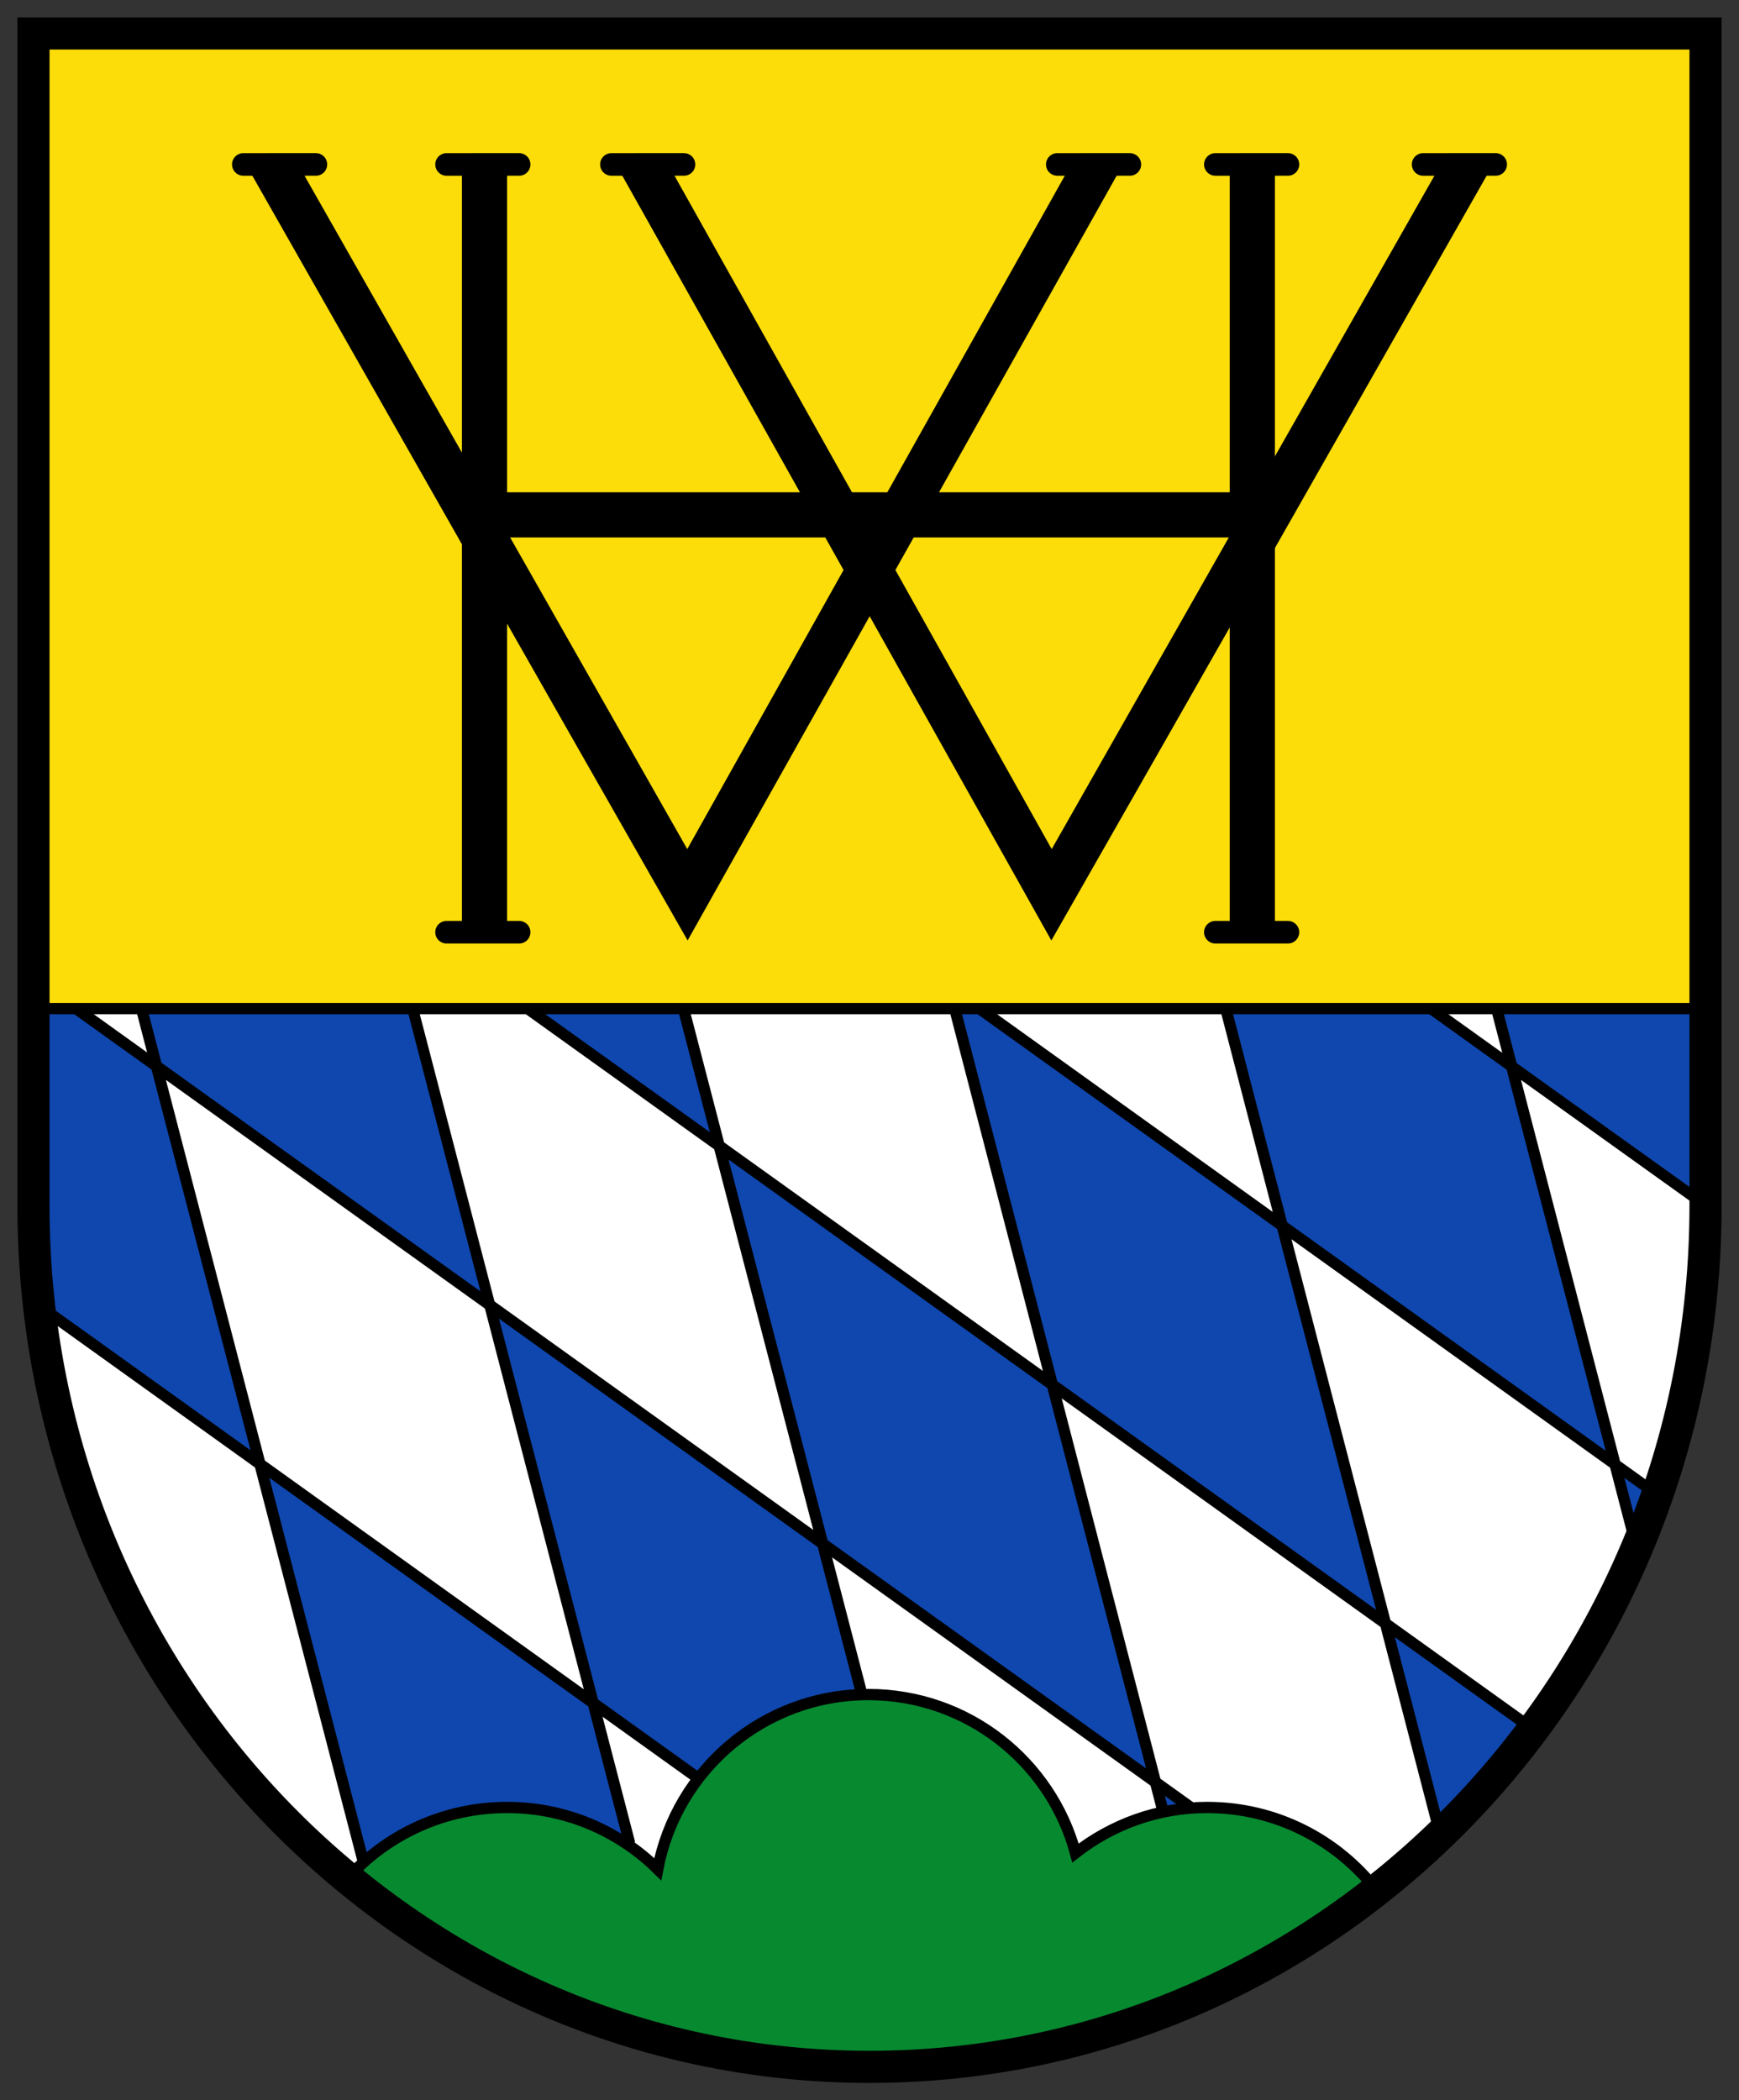 <svg height="603.892" width="500" xmlns="http://www.w3.org/2000/svg"><rect width="100%" height="100%" fill="#333333" stroke="none"/><g transform="translate(-268.82 3.902)"><path d="m9.192 282.159 2.121 98.995 15.556 62.225 48.38 74.763 32.25 27 285.651.06 49.497-49.497 35.709-64.7 13.435-86.267-1.414-63.154z" fill="#fff" transform="translate(268.82 -3.902)"/><path d="m733.939 418.088 11.087 6.93-6.237 10.741zm-258.004-91.547 95.795 67.62 28.42 113.19-96.04-68.6zm-65.611 45.118 96.322 68.95 12.82 53.705-49.547 13.513-31.183-23.214zm-66.525 45.736 31.183 118.497 74.494-8.316-10.394-42.617zm257.523 91.904 9.615 6.063-7.189 1.906zm-58.296-223.568 29.451 110.181 94.243 66.525-29.797-114.686-84.888-61.674zm162.963 205.449-23.275 33.075-14.945-60.392zm-2.888-188.472 53.705 37.42v-54.744h-57.863zm-82.116-16.285 16.285 62.713 95.629 67.564-29.105-114.339-24.254-16.285zm-199.92-.52 54.398 39.499s-9.355-39.326-10.568-39.499c-1.213-.173-43.83 0-43.83 0zm-112.26-.173 5.544 17.671 94.936 67.218-21.828-84.888zm-30.34 1.119 13.72-.245 21.56 15.925 29.89 114.415-64.19-45.57z" fill="#0f47af"/><path d="m280.897 370.104-1.928 2.638 190.017 136.248 1.928-2.638zm397.89-83.088 79.03 56.609 1.826-2.638-76.528-54.817zm-127.219-2.13-1.928 2.638 195.698 140.306 1.826-2.638zm-129.755.101-1.928 2.638 289.54 207.568 1.928-2.638zm-130.263-.304-1.928 2.638 333.773 239.221 1.928-2.638zm409.049.609-3.145.812 40.682 156.538 3.145-.812zm-80.755 1.826 61.682 237.496 3.145-.812-61.682-237.496zm-74.972-1.522-3.145.812 60.262 232.221 3.145-.812zm-78.016-.101-3.145.812 51.436 197.727 3.145-.812zm-77.914 0-3.044.812 62.392 240.235 3.145-.812zm-78.016-.406-3.145.812 64.015 246.221 3.145-.812z"/><path d="m518.495 483.323c-30.145 0-55.162 21.645-60.566 50.218-11.145-10.991-26.43-17.754-43.319-17.754-18.266 0-34.697 7.922-46.014 20.522 99.578 70.553 198.262 73.168 295.993 3.283-11.282-14.491-28.895-23.805-48.701-23.805-14.289 0-27.38 4.937-37.841 13.087-7.104-26.248-31.056-45.551-59.552-45.551z" fill="#078930" stroke="#000" stroke-linecap="round" stroke-width="3.246"/><g transform="matrix(.98 0 0 .98 273.816 1.084)"><path d="m4.724 289.041v1.642m490.564-285.953h-490.564v285.953h490.564v-1.642z" fill="#fcdd09"/><path d="m4.724 347.041c-.01.544 0 1.097 0 1.642m490.564-343.953h-490.564v343.953c0 139.451 109.886 252.628 245.282 252.628 135.396 0 245.282-113.177 245.282-252.628 0-.545 0-1.098 0-1.642v-342.311z" fill="none" stroke="#000" stroke-linecap="round" stroke-width="9.431"/></g><g transform="translate(8.632)"><path d="m393 42.215v6.493 218.017h12.986v-218.017-6.493z"/><path d="m613.757 42.215v6.493 218.017h12.986v-218.017-6.493z"/><path d="m618.246 144.135-216.849 0" fill="none" stroke="#000" stroke-linecap="square" stroke-width="12.986"/><path d="m291.219 457.438c13.107 23.046 26.199 46.101 39.344 69.125 5.375-9.573 10.755-19.143 16.125-28.719 5.367 9.571 10.721 19.151 16.094 28.719 13.144-23.024 26.236-46.079 39.344-69.125h-.688-3.938l-34.688 61.031-13.844-24.719c6.788-12.106 13.582-24.209 20.375-36.312h-4.594l-18.062 32.219-18.062-32.219h-4.625c6.793 12.104 13.587 24.207 20.375 36.312l-13.844 24.719-34.688-61.031z" transform="matrix(3.246 0 0 3.246 -615.115 -1442.718)"/><g fill="none" stroke="#000" stroke-linecap="round" stroke-width="6.493"><path d="m564.177 43.378 20.87-.001"/><path d="m609.627 43.378 20.87-.001"/><path d="m669.361 43.378 20.87-.001"/><path d="m609.627 264.135 20.87-.001"/><path d="m435.979 43.378 20.87-.001"/><path d="m388.581 43.378 20.87-.001"/><path d="m330.146 43.378 20.87-.001"/><path d="m388.581 264.135 20.87-.001"/></g></g><path d="m276.839 284.48v3.246h479.05v-3.246z"/></g></svg>